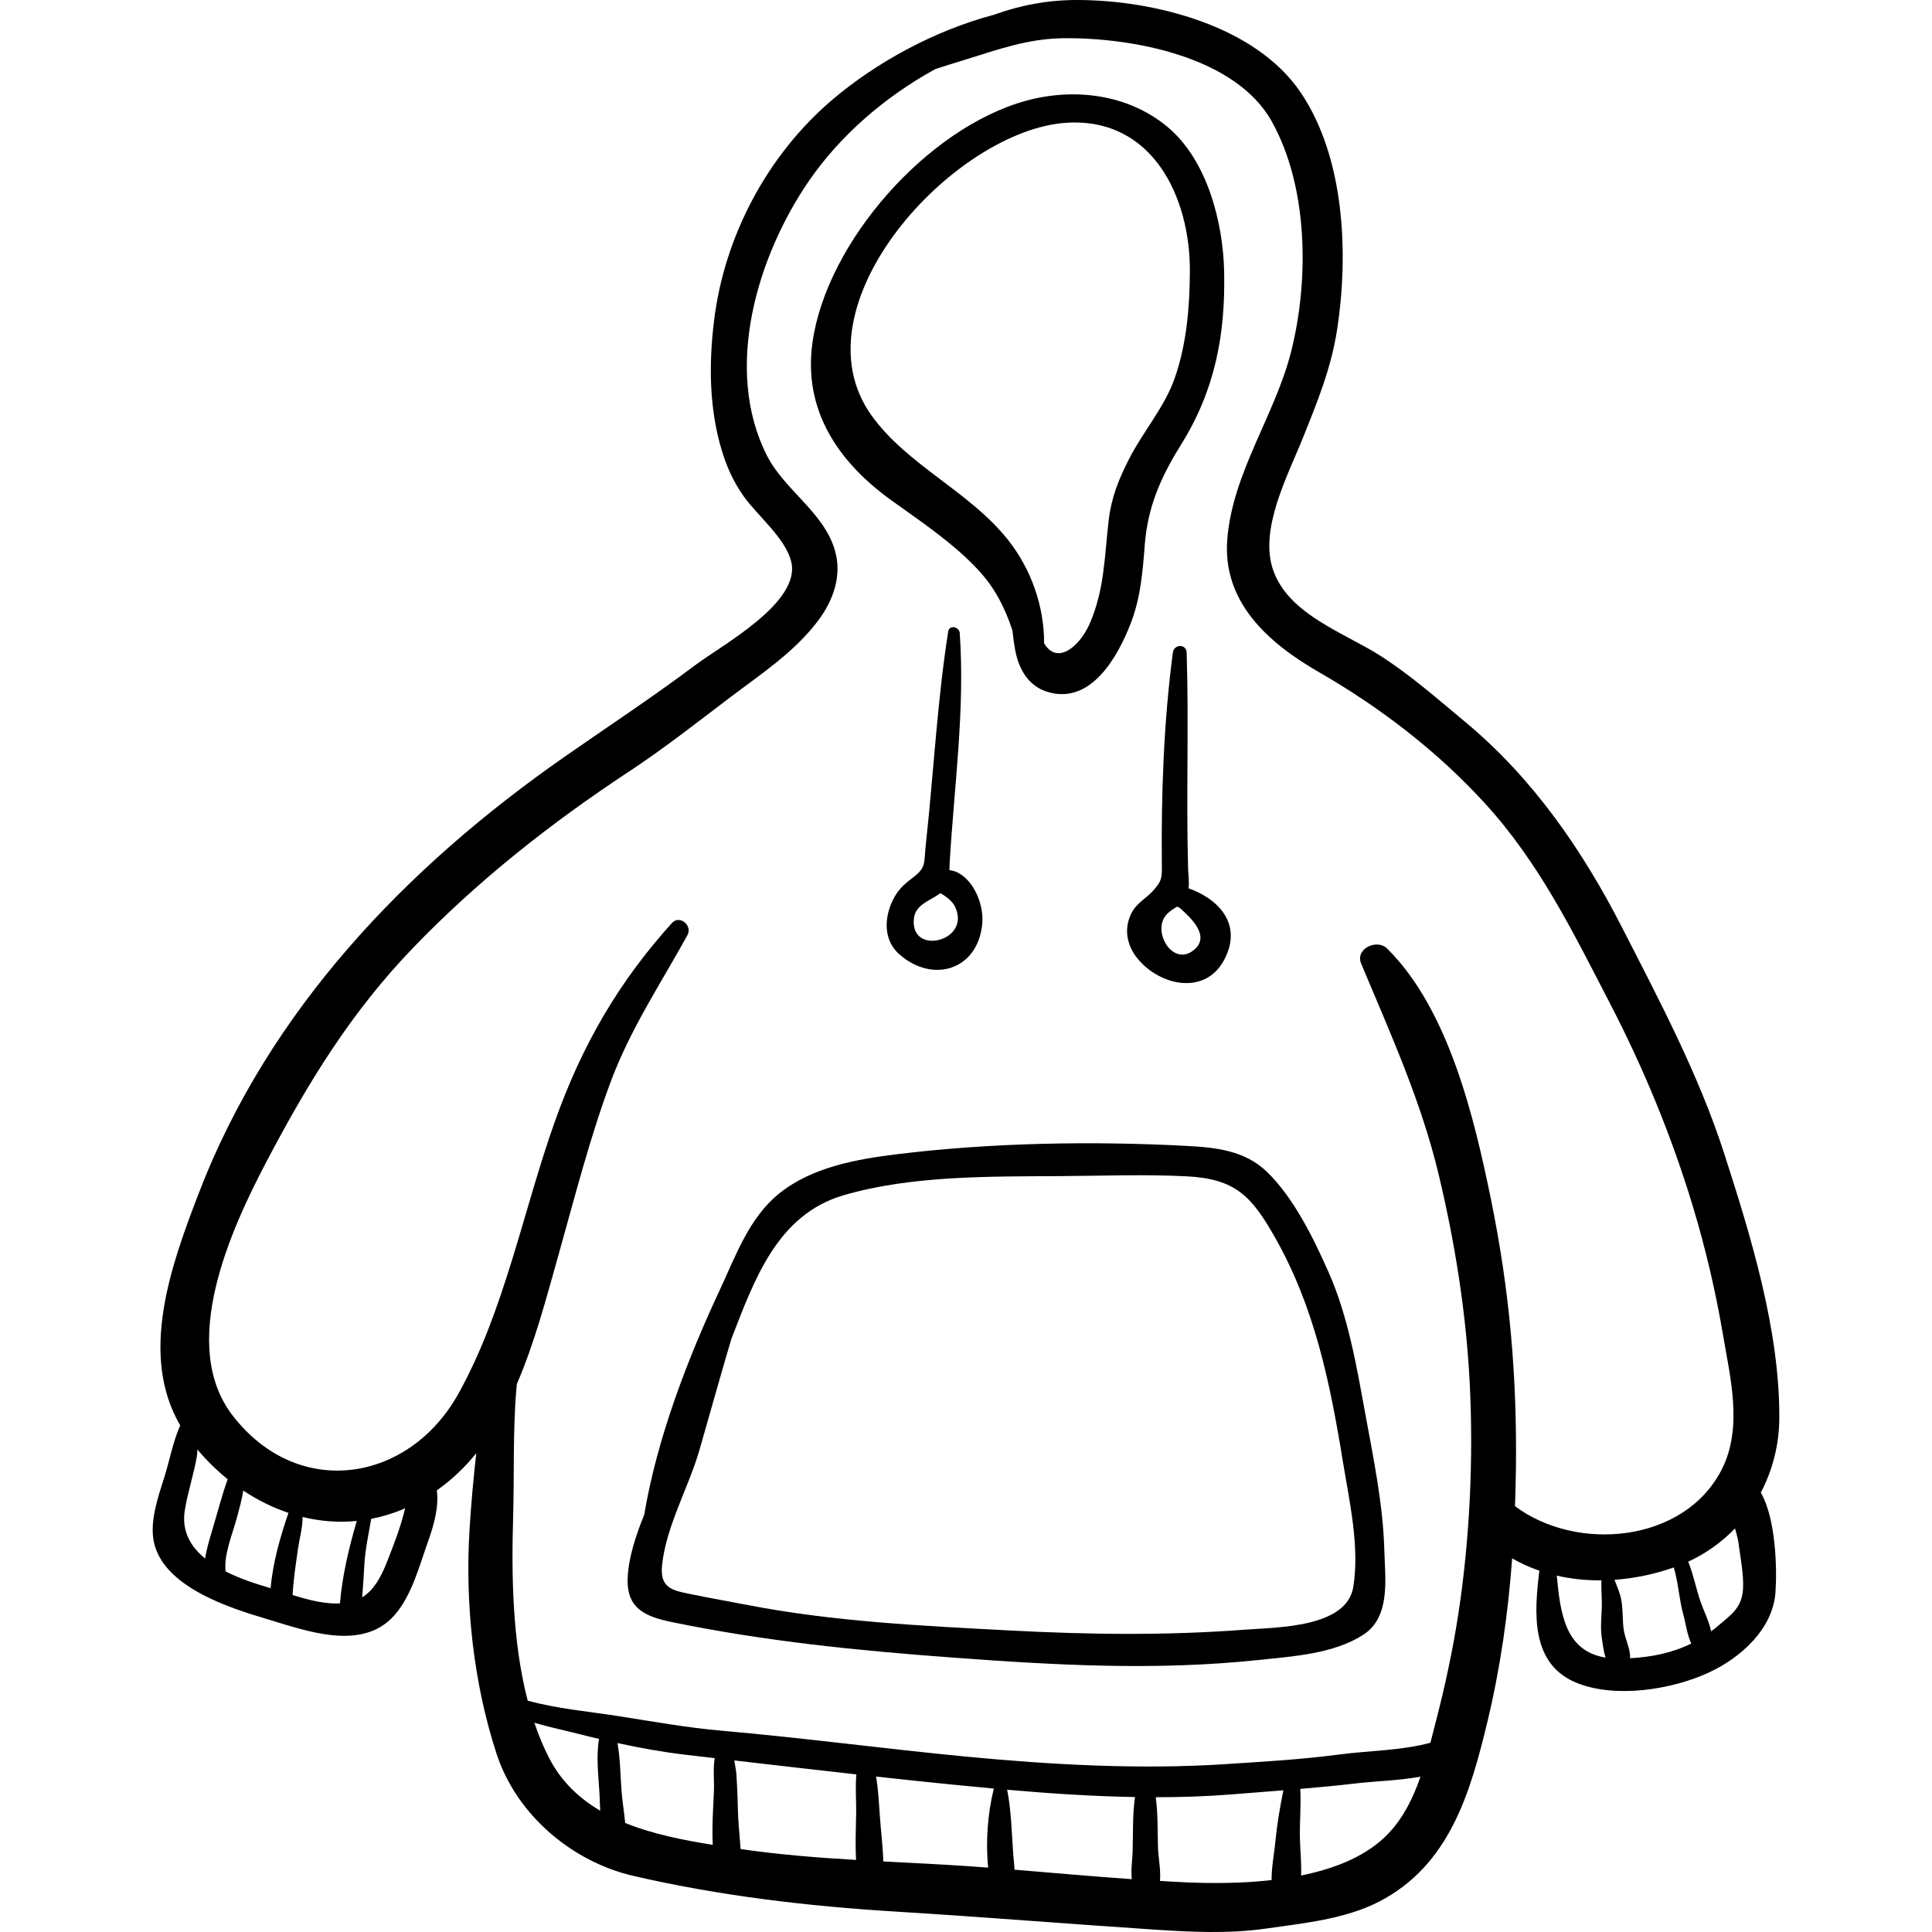 <?xml version="1.0" encoding="iso-8859-1"?>
<!-- Generator: Adobe Illustrator 19.0.0, SVG Export Plug-In . SVG Version: 6.00 Build 0)  -->
<svg version="1.1" id="Capa_1" xmlns="http://www.w3.org/2000/svg" xmlns:xlink="http://www.w3.org/1999/xlink" x="0px" y="0px"
	 viewBox="0 0 512 512" style="enable-background:new 0 0 512 512;" xml:space="preserve">
<g>
	<g>
		<path d="M471.536,375.835c0.121-23.358-7.526-48.179-14.622-70.181c-6.697-20.765-17.102-40.411-27.014-59.787
			c-10.546-20.616-23.697-39.685-41.657-54.598c-7.207-5.984-14.492-12.404-22.396-17.458c-9.573-6.121-24.318-10.935-28.437-22.691
			c-3.804-10.854,3.892-25.14,7.892-35.125c3.86-9.635,7.497-18.482,9.072-28.797c3.038-19.893,2.019-45.435-9.707-62.73
			C332.648,6.739,305.753,0.026,285.487,0c-7.716-0.01-15.043,1.359-22.12,3.923c-15.771,4.182-31.125,12.627-42.62,22.358
			c-17.395,14.727-28.832,36.375-31.536,58.851c-1.363,11.327-1.286,22.951,1.989,33.962c1.342,4.513,3.087,8.433,5.798,12.302
			c3.689,5.267,11.113,11.127,12.675,17.425c2.685,10.832-18.36,22.138-25.326,27.371c-11.299,8.489-23.002,16.195-34.592,24.264
			c-42.121,29.327-78.515,67.297-97.125,115.865c-7.221,18.847-15.886,42.522-4.874,61.422c-1.908,4.264-2.854,9.451-4.17,13.602
			c-1.641,5.175-4.004,11.883-2.789,17.398c2.588,11.748,19.728,17.285,29.703,20.247c10.406,3.09,25.544,8.922,34.168-1.091
			c4.485-5.207,6.454-12.915,8.716-19.252c1.57-4.399,2.946-9.092,2.383-13.693c3.994-2.813,7.449-6.127,10.452-9.83
			c-0.778,6.708-1.363,13.443-1.782,20.137c-1.23,19.676,1.019,40.716,7.153,59.496c5.283,16.175,19.938,28.605,36.322,32.388
			c23.055,5.323,46.332,8.035,69.938,9.477c22.608,1.381,45.124,3.228,67.746,4.719c10.042,0.662,19.966,1.173,29.971-0.257
			c9.872-1.41,21.008-2.513,29.957-7.157c18.637-9.67,24.155-28.844,28.71-47.875c3.437-14.36,5.432-28.626,6.5-43.069
			c2.3,1.327,4.72,2.404,7.218,3.265c-1.384,11.207-2.433,24.945,10.192,29.851c10.276,3.994,25.009,1.638,34.723-2.863
			c8.396-3.89,16.951-11.498,17.648-21.23c0.448-6.252,0.12-19.552-3.881-26.458C469.751,389.61,471.501,382.883,471.536,375.835z
			 M54.358,413.022c-3.854-3.136-6.294-7.276-5.37-12.861c0.784-4.735,2.3-9.262,3.142-13.96c0.116-0.649,0.16-1.354,0.179-2.078
			c2.421,2.893,5.118,5.54,8.026,7.888c-1.582,4.447-2.786,9.161-4.129,13.631C55.523,407.913,54.742,410.477,54.358,413.022z
			 M71.727,420.887c-0.108-0.032-0.215-0.066-0.322-0.097c-3.598-1.046-7.8-2.419-11.603-4.328
			c-0.602-4.426,1.957-10.299,3.031-14.462c0.593-2.296,1.293-4.635,1.625-6.986c3.751,2.497,7.78,4.501,11.979,5.917
			C74.28,407.251,72.279,414.165,71.727,420.887z M90.085,424.929c-1.096,0.044-2.273,0.004-3.568-0.144
			c-3.067-0.349-6.032-1.173-8.978-2.087c0.216-4.125,0.85-8.094,1.435-12.272c0.369-2.632,1.235-5.611,1.216-8.41
			c4.661,1.147,9.49,1.525,14.355,1.054C92.46,410.252,90.723,417.452,90.085,424.929z M102.51,414.039
			c-1.779,4.511-3.736,7.555-6.528,9.261c0.235-2.822,0.412-5.647,0.567-8.528c0.22-4.092,1.128-8.188,1.823-12.262
			c2.769-0.537,5.538-1.335,8.284-2.493c0.241-0.102,0.465-0.22,0.704-0.324C106.247,404.525,104.323,409.444,102.51,414.039z
			 M145.565,465.982c-1.548-2.982-2.84-6.151-3.952-9.431c3.893,1.156,7.918,1.98,11.699,2.95c1.795,0.46,3.614,0.896,5.434,1.327
			c-0.805,4.75-0.133,9.86,0.13,14.593c0.082,1.474,0.129,2.954,0.186,4.434C153.518,476.587,148.781,472.178,145.565,465.982z
			 M189.2,474.58c-0.2,4.719-0.552,9.557-0.31,14.321c-7.788-1.24-15.906-2.839-23.209-5.799c-0.293-2.962-0.787-5.967-0.988-8.736
			c-0.293-4.061-0.329-8.357-1.05-12.437c5.967,1.294,12.003,2.395,17.987,3.091c2.591,0.301,5.181,0.604,7.772,0.907
			C188.923,468.796,189.304,472.125,189.2,474.58z M226.885,480.745c-0.087,4.133-0.242,8.108-0.018,12.154
			c-10.225-0.601-20.436-1.394-30.604-2.885c-0.25-3.74-0.682-7.481-0.743-11.257c-0.045-2.781-0.184-5.578-0.35-8.354
			c-0.067-1.123-0.363-2.505-0.572-3.871c10.78,1.259,21.562,2.506,32.35,3.703C226.616,473.701,226.958,477.275,226.885,480.745z
			 M261.862,494.94c-1.767-0.133-3.534-0.266-5.303-0.386c-7.488-0.508-14.982-0.861-22.472-1.254
			c-0.139-4.173-0.677-8.455-0.957-12.554c-0.218-3.186-0.395-6.643-0.965-9.938c6.773,0.739,13.548,1.462,20.329,2.138
			c3.607,0.359,7.238,0.706,10.879,1.04C261.731,480.64,261.187,488.065,261.862,494.94z M300.155,490.812
			c-0.07,2.09-0.487,4.79-0.218,7.188c-10.377-0.727-20.724-1.666-31.082-2.512c-0.075-1.596-0.271-3.143-0.359-4.37
			c-0.401-5.551-0.491-11.314-1.596-16.82c11.23,0.987,22.575,1.742,33.884,1.937C300.09,481.018,300.312,486.145,300.155,490.812z
			 M338.053,487.538c-0.321,3.42-1.1,7.149-1.071,10.708c-7.915,0.891-15.833,0.885-22.388,0.609c-2.4-0.101-4.793-0.253-7.188-0.39
			c0.257-2.858-0.426-6.096-0.52-8.68c-0.156-4.321,0.016-9.059-0.602-13.502c6.76-0.002,13.499-0.214,20.18-0.754
			c4.565-0.369,9.106-0.715,13.643-1.08C339.236,478.784,338.464,483.168,338.053,487.538z M368.135,485.688
			c-5.65,6.084-14.18,9.489-23.335,11.341c0.134-3.183-0.212-6.476-0.3-9.491c-0.131-4.485,0.34-8.995,0.087-13.462
			c4.816-0.41,9.632-0.858,14.466-1.423c5.622-0.657,11.667-0.771,17.393-1.823C374.572,476.274,372.081,481.439,368.135,485.688z
			 M401.488,399.147c0.114-3.223,0.202-6.456,0.244-9.708c0.322-24.575-1.66-47.328-6.574-71.41
			c-4.447-21.789-11.22-50.489-27.55-66.651c-2.693-2.665-8.552,0.022-6.882,4.006c7.717,18.404,15.902,36.441,20.555,55.949
			c4.319,18.105,7.241,36.432,8.202,55.016c1.032,19.946,0.034,41.512-2.99,61.251c-1.469,9.589-3.505,19.1-5.944,28.487
			c-0.492,1.895-0.972,3.824-1.473,5.76c-7.698,2.099-16.391,2.079-24.184,3.114c-9.968,1.324-20.207,1.909-30.262,2.56
			c-22.667,1.467-45.95,0.162-68.507-1.993c-21.617-2.066-43.121-4.971-64.746-6.859c-9.409-0.822-18.51-2.478-27.812-3.93
			c-7.382-1.152-16.025-1.919-23.718-4.05c-4.076-15.66-4.312-33.362-3.866-48.469c0.335-11.364-0.099-22.829,0.87-34.168
			c0.037-0.431,0.084-0.866,0.132-1.301c4.694-10.873,7.801-22.754,10.894-33.72c4.357-15.451,8.307-31.122,13.901-46.186
			c5.227-14.074,13.224-26.004,20.409-39.035c1.397-2.534-2.064-5.475-4.132-3.188c-14.222,15.737-23.865,32.506-30.999,52.549
			c-8.407,23.616-13.294,50.048-25.506,72.057c-13.241,23.861-42.688,28.254-59.905,5.891c-14.422-18.733-0.589-49.092,8.981-67.288
			c11.01-20.935,22.399-39.593,38.95-56.756c17.19-17.827,36.427-32.97,57.075-46.581c9.269-6.11,17.888-12.896,26.724-19.594
			c8.155-6.182,17.124-12.061,23.368-20.336c4.128-5.471,6.504-12.12,4.457-18.918c-3.011-10.004-13.354-15.828-17.967-24.941
			c-11.654-23.02-2.44-52.991,11.13-72.74c8.281-12.051,20.113-22.311,33.514-29.666c2.703-0.884,5.435-1.715,8.176-2.567
			c8.677-2.7,16.438-5.487,25.691-5.603c17.969-0.223,45.587,4.735,55.26,22.008c9.725,17.368,9.92,41.982,5.206,60.855
			c-4.234,16.948-15.504,32.079-16.961,49.83c-1.376,16.759,10.888,27.587,24.249,35.281c16.214,9.337,31.277,20.863,43.961,34.722
			c14.5,15.842,23.398,34.179,33.181,53.046c8.977,17.312,16.406,35.319,22.033,53.987c3.349,11.109,5.982,22.347,7.923,33.788
			c1.981,11.672,5.336,24.77-0.372,35.881C446.251,408.939,417.826,411.385,401.488,399.147z M412.564,417.557
			c3.846,0.884,7.826,1.284,11.828,1.254c-0.07,1.878,0.076,3.676,0.108,5.724c0.051,3.221-0.491,6.34-0.002,9.564
			c0.19,1.257,0.423,3.327,0.977,5.175C414.848,437.562,413.496,427.671,412.564,417.557z M431.99,439.448
			c0.138-2.453-1.353-5.136-1.697-7.615c-0.366-2.64-0.145-5.375-0.666-7.992c-0.361-1.812-1.121-3.473-1.768-5.181
			c5.346-0.371,10.667-1.498,15.711-3.27c1.185,3.975,1.432,8.518,2.495,12.358c0.69,2.497,1.008,5.422,2.145,7.804
			C443.251,437.994,437.867,439.128,431.99,439.448z M461.924,421.063c-0.309,5.097-3.162,6.822-6.596,9.79
			c-0.609,0.526-1.234,0.99-1.859,1.46c-0.578-2.768-2.064-5.678-2.816-7.871c-1.205-3.515-1.881-7.196-3.26-10.582
			c4.738-2.184,8.917-5.186,12.407-8.812c0.404,1.411,0.767,2.723,0.909,3.803C461.19,412.502,462.144,417.456,461.924,421.063z"/>
	</g>
</g>
<g>
	<g>
		<path d="M324.411,71.973c-0.282-13.093-4.501-29.626-15.07-38.392c-10.449-8.667-24.732-10.354-37.405-6.89
			c-26.072,7.126-52.786,37.293-56.604,63.946c-2.586,18.051,6.794,31.839,20.987,42.025c7.757,5.566,16.233,11.226,22.792,18.241
			c4.639,4.962,7.263,10.328,9.193,16.16c0.19,1.727,0.405,3.443,0.714,5.126c0.906,4.935,3.36,9.468,8.314,11.085
			c11.701,3.819,18.937-9.278,22.354-18.165c2.623-6.821,3.135-13.592,3.694-20.792c0.784-10.094,4.312-17.984,9.642-26.535
			C321.937,103.483,324.773,88.793,324.411,71.973z M311.343,100.136c-2.674,7.719-8.412,14.203-12.111,21.464
			c-2.775,5.446-4.695,10.159-5.415,16.243c-1.134,9.589-1.082,18.365-5.025,27.405c-2.582,5.919-8.565,11.203-12.095,5.216
			c0.045-9.871-3.507-19.809-9.647-27.498c-10.212-12.788-26.491-19.601-35.996-32.74c-21.156-29.248,21.917-75.872,51.634-77.695
			c22.766-1.396,32.754,19.746,32.642,39.443C315.276,81.466,314.477,91.09,311.343,100.136z"/>
	</g>
</g>
<g>
	<g>
		<path d="M251.611,230.593c0.02-0.684,0.027-1.365,0.066-2.023c1.197-20.357,4.078-40.373,2.665-60.815
			c-0.112-1.626-2.765-2.256-3.055-0.414c-2.932,18.593-3.86,37.529-5.92,56.3c-0.596,5.427,0.21,6.183-3.667,9.113
			c-2.309,1.745-3.868,3.228-5.148,5.899c-2.296,4.79-2.375,10.562,1.742,14.215c8.841,7.848,20.829,4.243,22.009-8.003
			C260.894,238.732,256.944,231.183,251.611,230.593z M242.218,243.241c0.473-3.631,4.521-4.631,6.98-6.541
			c1.609,0.858,3.189,2.229,3.762,3.325C257.885,249.465,240.865,253.617,242.218,243.241z"/>
	</g>
</g>
<g>
	<g>
		<path d="M314.99,235.422c0.2-1.772-0.087-3.656-0.135-5.367c-0.529-19.021,0.225-38.103-0.381-57.096
			c-0.077-2.424-3.362-2.272-3.66,0c-2.421,18.49-3.095,37.338-2.914,55.983c0.035,3.657,0.077,4.465-2.365,7.159
			c-1.736,1.916-4.088,3.082-5.433,5.436c-2.415,4.23-1.618,8.9,1.416,12.57c5.9,7.138,17.848,9.782,22.904,0.257
			C329.443,244.91,322.829,238.17,314.99,235.422z M315.941,252.093c-2.091,1.434-4.128,0.99-5.643-0.343
			c-2.402-2.114-3.489-6.463-1.396-9.099c0.866-1.092,1.968-1.693,3.004-2.379c0.318,0.105,0.654,0.252,0.774,0.36
			C315.086,242.788,321.458,248.309,315.941,252.093z"/>
	</g>
</g>
<g>
	<g>
		<path d="M366.864,410.91c-0.332-12.342-2.941-24.685-5.151-36.8c-2.246-12.318-4.491-25.319-9.571-36.837
			c-3.947-8.953-9.326-19.961-16.449-26.782c-5.844-5.596-13.441-6.399-21.214-6.812c-25.061-1.33-51.768-0.864-76.712,2.196
			c-10.779,1.323-22.619,3.419-31.297,10.431c-7.955,6.427-11.448,16.405-15.645,25.383c-8.453,18.081-16.626,39.1-20.094,59.701
			c-2.186,5.461-4.083,11.076-4.377,16.522c-0.453,8.384,4.589,10.5,11.886,11.997c24.775,5.084,48.861,7.481,74.031,9.353
			c27.247,2.026,54.042,3.54,81.315,0.646c9.086-0.964,19.794-1.594,27.676-6.671C368.572,428.528,367.067,418.487,366.864,410.91z
			 M358.637,420.541c-1.768,10.829-20.067,10.684-28.644,11.335c-21.104,1.604-41.719,1.31-62.815,0.194
			c-22.889-1.21-46.095-2.323-68.654-6.652c-4.757-0.913-9.542-1.755-14.284-2.716c-5.644-1.144-9.45-1.448-8.786-7.908
			c1.065-10.353,7.083-20.676,9.937-30.624c2.8-9.762,5.524-19.54,8.404-29.27c6.1-15.741,12.18-33.009,29.789-38.154
			c17.983-5.254,38.832-4.949,57.461-5.063c11.095-0.068,22.355-0.513,33.435,0.055c12.889,0.66,17.182,5.21,23.411,16.2
			c10.48,18.489,14.555,38.332,17.953,59.163C357.555,397.601,360.378,409.874,358.637,420.541z"/>
	</g>
</g>
<g>
</g>
<g>
</g>
<g>
</g>
<g>
</g>
<g>
</g>
<g>
</g>
<g>
</g>
<g>
</g>
<g>
</g>
<g>
</g>
<g>
</g>
<g>
</g>
<g>
</g>
<g>
</g>
<g>
</g>
</svg>
